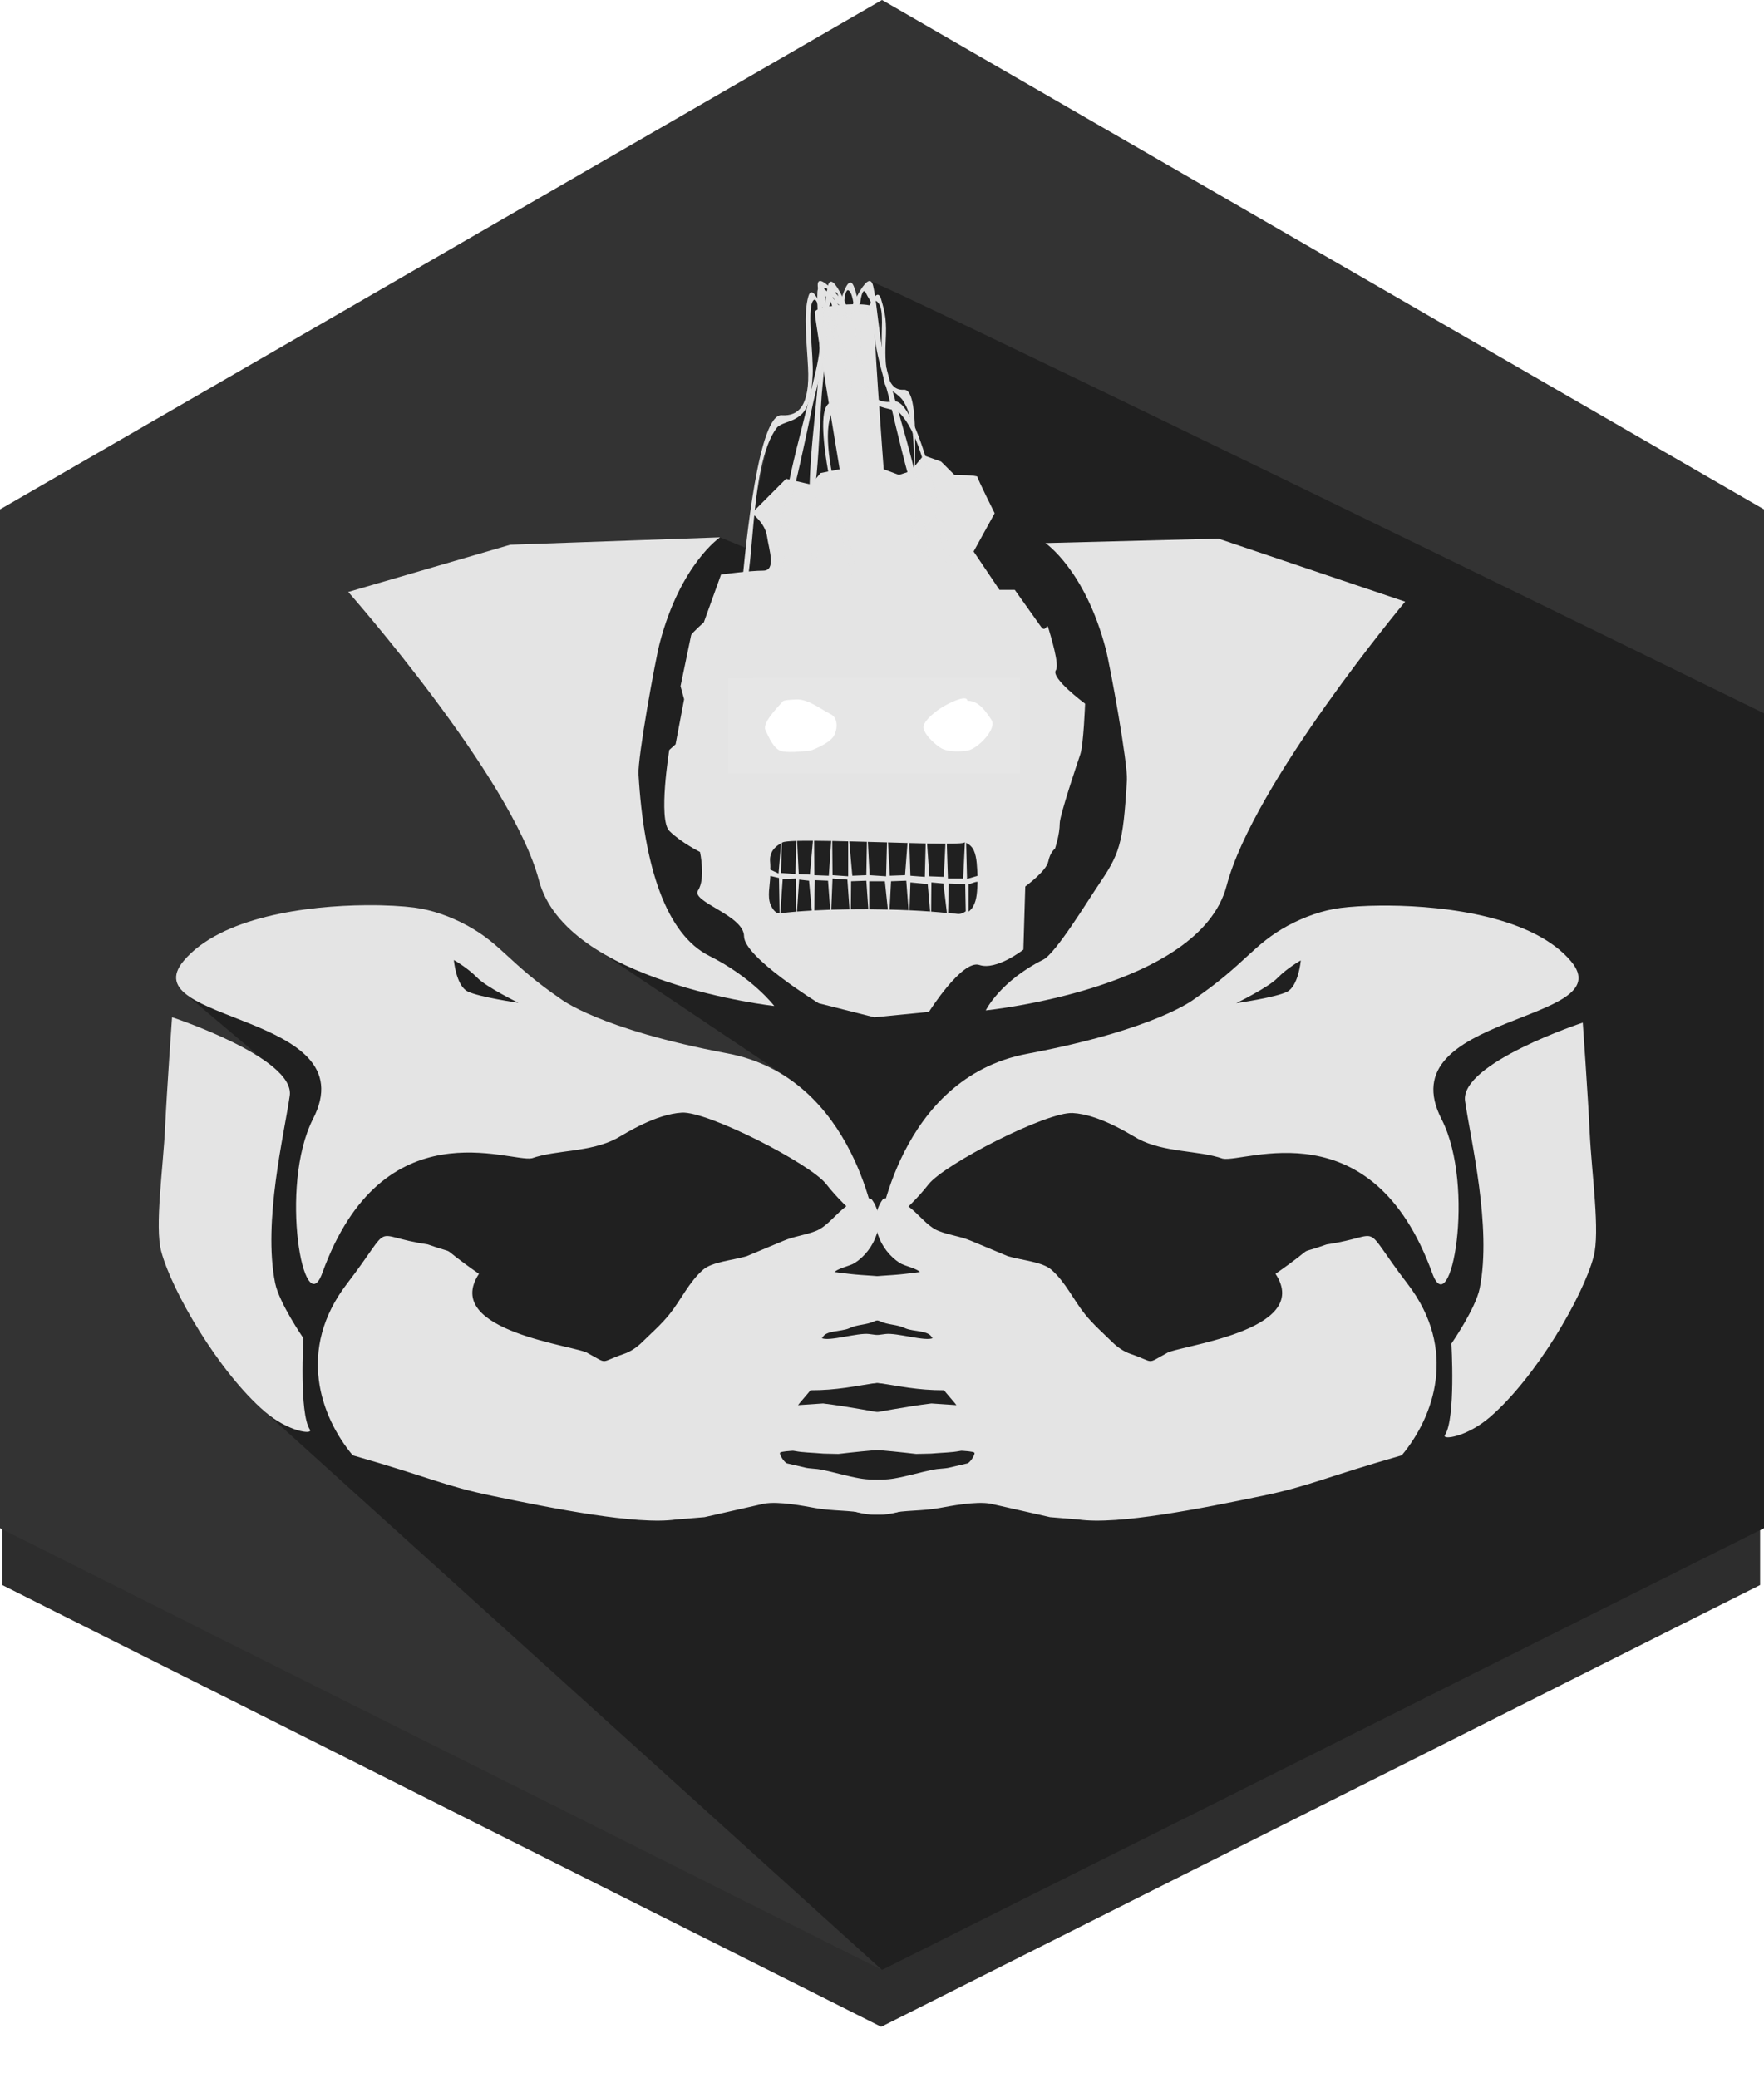 <?xml version="1.0" encoding="UTF-8" standalone="no"?>
<!-- Created with Inkscape (http://www.inkscape.org/) -->

<svg
   xmlns:dc="http://purl.org/dc/elements/1.1/"
   xmlns:cc="http://creativecommons.org/ns#"
   xmlns:rdf="http://www.w3.org/1999/02/22-rdf-syntax-ns#"
   xmlns:svg="http://www.w3.org/2000/svg"
   xmlns="http://www.w3.org/2000/svg"
   xmlns:sodipodi="http://sodipodi.sourceforge.net/DTD/sodipodi-0.dtd"
   xmlns:inkscape="http://www.inkscape.org/namespaces/inkscape"
   width="1303.812"
   height="1535.531"
   id="svg4193"
   version="1.1"
   inkscape:version="0.48.5 r10040"
   sodipodi:docname="logo_small.svg"
   inkscape:export-filename="/data/www/sebkha/squelettes/assets/logo_small.png"
   inkscape:export-xdpi="9.9399996"
   inkscape:export-ydpi="9.9399996">
  <defs
     id="defs4195" />
  <sodipodi:namedview
     id="base"
     pagecolor="#ffffff"
     bordercolor="#666666"
     borderopacity="1.0"
     inkscape:pageopacity="0.0"
     inkscape:pageshadow="2"
     inkscape:zoom="0.5"
     inkscape:cx="612.10379"
     inkscape:cy="730.36757"
     inkscape:document-units="px"
     inkscape:current-layer="layer1"
     showgrid="false"
     fit-margin-top="0"
     fit-margin-left="0"
     fit-margin-right="0"
     fit-margin-bottom="0"
     inkscape:window-width="1280"
     inkscape:window-height="933"
     inkscape:window-x="0"
     inkscape:window-y="31"
     inkscape:window-maximized="1"
     inkscape:snap-bbox="false"
     inkscape:object-paths="false" />
  <g
     inkscape:label="Calque 1"
     inkscape:groupmode="layer"
     id="layer1"
     transform="translate(508.164,888.44)">
    <path
       style="fill:#2d2d2d;fill-opacity:1;stroke:none;display:inline"
       d="M 651.312 42 L 1.656 418.375 L 1.656 1171.125 L 651.312 1497.531 L 1300.938 1171.125 L 1300.938 418.375 L 651.312 42 z M 538 501.062 L 754 501.062 L 754 571.531 L 538 571.531 L 538 501.062 z "
       transform="translate(-508.164,-888.44)"
       id="path5193" />
    <rect
       style="opacity:0;fill:#dddddd;fill-opacity:1;fill-rule:nonzero;stroke:none"
       id="rect5124"
       width="645.714"
       height="565.714"
       x="-507.525"
       y="-886.311" />
    <path
       style="fill:#333333;fill-opacity:1;stroke:none;display:inline"
       d="M 651.906 0 L 0 376.375 L 0 1129.125 L 651.906 1455.531 L 1303.812 1129.125 L 1303.812 376.375 L 651.906 0 z M 538 501.062 L 754 501.062 L 754 571.531 L 538 571.531 L 538 501.062 z "
       transform="translate(-508.164,-888.44)"
       id="path23391" />
    <path
       style="opacity:0.99;fill:#111111;fill-opacity:0.549;stroke:none;display:inline"
       d="M 642.938 207.656 L 635.812 217.906 L 627.469 212.688 L 622.594 220.094 L 607.938 211.375 L 598.562 223.656 L 597.781 234.094 L 597.719 270.969 L 595.75 300.75 L 569.781 317.406 L 555.969 381.75 L 554.281 406.062 L 532.188 397.031 L 402.625 500.375 L 443 702.812 L 582.656 796.469 L 593.125 823.25 C 595.431 825.312 570.848 833.941 566.219 829.156 L 397.875 746.969 L 321.438 687.375 L 136.875 734.25 L 193.531 782.062 L 188.688 778.469 L 191.688 1039.375 L 651.906 1455.531 L 1303.812 1129.125 C 1303.803 928.516 1303.377 727.64 1303.812 527.031 C 1303.813 527.031 658.954 211.705 642.938 207.656 z M 556.406 498.281 L 755.406 498.281 L 755.406 571.031 L 754 571.031 L 754 571.531 L 538 571.531 L 538 501.062 L 556.406 501.062 L 556.406 498.281 z "
       id="path23515"
       transform="translate(-508.164,-888.44)" />
    <g
       transform="translate(-1558.399,-1719.689)"
       id="g4373"
       style="opacity:0.99;fill:#e6e6e6;fill-opacity:1;display:inline">
      <g
         style="fill:#e6e6e6;fill-opacity:1"
         transform="translate(-263.472,-587.866)"
         id="g23326">
        <path
           id="path4098"
           d="m 1584.437,2087.941 c -43.985,0.324 -107.546,8.62 -134.906,41.031 -38.81,45.975 136.202,38.539 95.438,117.062 -25.196,49.861 -6.566,151.018 6.969,113.656 44.712,-123.428 138.816,-81.318 154.969,-84.781 17.847,-6.28 42.895,-4.248 62.531,-14.625 7.857,-4.49 29.168,-17.94 48.25,-19.062 19.082,-1.123 94.811,37.621 106.656,52.75 16.195,20.685 37.031,34.812 37.031,34.812 0,0 -14.589,-113.384 -110,-131.344 -95.411,-17.96 -123.469,-40.406 -123.469,-40.406 -37.729,-25.875 -43.404,-40.329 -69.188,-54.25 -12.038,-6.5 -25.689,-11.397 -38.875,-13.094 -8.242,-1.06 -20.745,-1.858 -35.406,-1.75 z m 64.719,40.5 c 0,0 9.971,5.573 17.375,13.156 6.852,7.018 30.375,18.469 30.375,18.469 0,0 -29.082,-4.194 -37.5,-8.375 -8.643,-4.293 -10.25,-23.25 -10.25,-23.25 z"
           style="fill:#e6e6e6;fill-opacity:1;stroke:none;display:inline"
           inkscape:connector-curvature="0" />
        <path
           sodipodi:nodetypes="csacsssac"
           inkscape:connector-curvature="0"
           id="path4319"
           d="m 2483.572,2174.706 c 0,0 -91,30 -87,58 4,28 19.896,92.938 10.828,138.272 -3.004,15.017 -20.929,40.9 -20.929,40.9 0,0 3.243,55.485 -4.757,67.485 -2.667,4 16.036,1.671 33.336,-13.283 34.159,-29.528 68.698,-89.041 76.522,-118.374 4.925,-18.466 -1.441,-61.329 -2.888,-91.965 -1.277,-27.035 -5.112,-81.035 -5.112,-81.035 z"
           style="fill:#e6e6e6;fill-opacity:1;stroke:none;display:inline" />
        <path
           sodipodi:nodetypes="cccccccccccccccccccccccccccccccccccccccccccccccccccccccccacscc"
           id="path4321"
           d="m 1667.713,2360.309 c -28.166,42.834 74.058,53.229 80.705,58.76 15.353,8.294 7.951,6.742 26.47,0.389 5.246,-1.792 9.865,-5.16 13.222,-8.458 6.941,-6.812 14.34,-13.229 20.485,-20.89 8.475,-10.55 14.298,-23.645 24.79,-32.837 6.679,-5.843 21.739,-6.914 32.062,-9.944 9.153,-3.827 18.29,-7.635 27.443,-11.45 7.535,-3.228 15.891,-4.114 23.799,-7.214 13.171,-5.173 20.332,-24.309 39.656,-24.13 0.551,0.249 1.11,0.497 1.661,0.746 11.798,16.131 1.915,37.761 -12.56,47.016 -3.856,2.469 -13.374,3.948 -15.535,7.463 -0.661,0.497 -1.322,0.995 -1.983,1.492 0,0.089 -0.94,7.231 -0.94,7.32 8.094,-1.448 13.23,-3.881 22.146,-5.214 11.136,-1.684 21.951,-1.662 33.384,-2.995 10.984,-1.282 21.197,-2.679 30.74,-4.235 14.027,-2.277 24.333,-1.059 26.443,8.707 0.873,4.063 -1.771,6.914 -3.305,9.204 -4.772,7.112 -11.688,11.213 -23.468,12.929 -4.297,0.172 -8.594,0.338 -12.891,0.498 -7.492,1.741 -14.985,3.489 -22.477,5.23 -5.967,1.084 -12.179,0.663 -17.188,2.494 -6.39,3.138 -12.781,2.289 -19.171,5.44 -6.213,2.564 -17.401,1.4 -19.554,6.886 -0.22,0.089 -0.441,0.16 -0.661,0.249 5.212,2.768 26.596,-4.05 35.037,-2.992 20.494,2.577 37.478,5.218 55.522,8.707 4.416,0.159 8.823,0.338 13.23,0.497 5.729,0.995 11.459,1.996 17.188,2.991 13.154,2.341 24.511,2.705 27.435,12.681 3.712,12.693 -13.044,19.895 -30.41,17.669 -6.848,-0.887 -13.908,-1.831 -19.502,-2.991 -11.459,-0.498 -22.926,-0.995 -34.376,-1.48 -7.823,-0.67 -15.646,-1.333 -23.468,-2.003 -15.417,2.29 -29.282,5.556 -48.92,5.479 -0.551,0.912 -8.627,10.081 -9.169,11.006 6.17,-0.421 12.34,-0.836 18.519,-1.244 20.417,2.494 37.453,6.181 58.166,9.453 14.934,2.354 34.266,-1.257 47.928,2.481 6.306,1.729 9.636,8.062 6.611,14.428 -5.068,10.703 -15.781,9.172 -33.045,10.703 -3.636,0.089 -7.272,0.159 -10.908,0.249 -20.002,-2.354 -55.047,-6.015 -74.702,-3.24 -4.416,0.638 -23.756,0.587 -25.782,2.245 -0.958,0.836 2.491,6.637 4.872,7.906 4.628,1.084 9.255,2.156 13.883,3.24 3.187,0.746 7.967,0.682 11.899,1.48 8.857,1.805 18.502,4.733 28.426,6.481 12.052,2.092 25.46,-0.223 34.376,3.974 5.382,2.539 9.797,10.014 4.628,15.423 -4.84,5.058 -21.477,9.434 -35.037,6.468 -11.416,-2.494 -24.265,-1.684 -37.02,-3.974 -8.297,-1.493 -27.087,-5.231 -38.012,-3.24 -14.654,3.317 -29.308,6.64 -43.962,9.957 -7.051,0.587 -14.103,1.161 -21.146,1.741 -29.037,4.197 -91.505,-8.302 -135.766,-17.489 -35.508,-7.37 -45.43,-13.455 -103.077,-29.971 -23.919,-28.666 -41.504,-78.162 -4.297,-126.679 36.24,-47.257 15.522,-35.694 59.734,-29.153 25.968,9.204 3.798,-2.024 37.873,21.739 z"
           clip-rule="evenodd"
           inkscape:connector-curvature="0"
           style="fill:#e6e6e6;fill-opacity:1;fill-rule:evenodd;stroke:none;display:inline" />
        <path
           style="fill:#e6e6e6;fill-opacity:1;stroke:none;display:inline"
           d="m 1440.87,2170.706 c 0,0 91,30 87,58 -4,28 -19.896,92.938 -10.828,138.272 3.004,15.017 20.929,40.9 20.929,40.9 0,0 -3.243,55.485 4.757,67.485 2.667,4 -16.036,1.671 -33.336,-13.283 -34.159,-29.528 -68.698,-89.041 -76.522,-118.374 -4.925,-18.466 1.441,-61.329 2.888,-91.965 1.277,-27.035 5.112,-81.035 5.112,-81.035 z"
           id="path4323"
           inkscape:connector-curvature="0"
           sodipodi:nodetypes="csacsssac" />
        <path
           style="fill:#e6e6e6;fill-opacity:1;fill-rule:evenodd;stroke:none;display:inline"
           inkscape:connector-curvature="0"
           clip-rule="evenodd"
           d="m 2256.482,2360.309 c 28.166,42.834 -74.058,53.229 -80.705,58.76 -15.353,8.294 -7.951,6.742 -26.47,0.389 -5.246,-1.792 -9.865,-5.16 -13.222,-8.458 -6.941,-6.812 -14.34,-13.229 -20.485,-20.89 -8.475,-10.55 -14.298,-23.645 -24.79,-32.837 -6.679,-5.843 -21.739,-6.914 -32.062,-9.944 -9.153,-3.827 -18.29,-7.635 -27.443,-11.45 -7.535,-3.228 -15.891,-4.114 -23.799,-7.214 -13.171,-5.173 -20.332,-24.309 -39.656,-24.13 -0.551,0.249 -1.11,0.497 -1.661,0.746 -11.798,16.131 -1.915,37.761 12.56,47.016 3.856,2.469 13.374,3.948 15.535,7.463 0.661,0.497 1.322,0.995 1.983,1.492 0,0.089 0.94,7.231 0.94,7.32 -8.094,-1.448 -13.23,-3.881 -22.146,-5.214 -11.137,-1.684 -21.951,-1.662 -33.384,-2.995 -10.984,-1.282 -21.197,-2.679 -30.74,-4.235 -14.027,-2.277 -24.333,-1.059 -26.443,8.707 -0.873,4.063 1.772,6.914 3.305,9.204 4.772,7.112 11.687,11.213 23.468,12.929 4.297,0.172 8.594,0.338 12.891,0.498 7.492,1.741 14.984,3.489 22.477,5.23 5.967,1.084 12.179,0.663 17.188,2.494 6.39,3.138 12.781,2.289 19.171,5.44 6.212,2.564 17.401,1.4 19.554,6.886 0.22,0.089 0.441,0.16 0.661,0.249 -5.212,2.768 -26.596,-4.05 -35.037,-2.992 -20.493,2.577 -37.478,5.218 -55.522,8.707 -4.416,0.159 -8.823,0.338 -13.23,0.497 -5.729,0.995 -11.459,1.996 -17.188,2.991 -13.154,2.341 -24.511,2.705 -27.435,12.681 -3.712,12.693 13.043,19.895 30.41,17.669 6.848,-0.887 13.908,-1.831 19.502,-2.991 11.459,-0.498 22.926,-0.995 34.376,-1.48 7.823,-0.67 15.645,-1.333 23.468,-2.003 15.417,2.29 29.282,5.556 48.92,5.479 0.551,0.912 8.627,10.081 9.169,11.006 -6.17,-0.421 -12.34,-0.836 -18.519,-1.244 -20.417,2.494 -37.453,6.181 -58.166,9.453 -14.934,2.354 -34.266,-1.257 -47.928,2.481 -6.306,1.729 -9.636,8.062 -6.611,14.428 5.068,10.703 15.781,9.172 33.045,10.703 3.636,0.089 7.272,0.159 10.908,0.249 20.002,-2.354 55.047,-6.015 74.702,-3.24 4.416,0.638 23.756,0.587 25.782,2.245 0.958,0.836 -2.49,6.637 -4.872,7.906 -4.628,1.084 -9.255,2.156 -13.883,3.24 -3.187,0.746 -7.967,0.682 -11.899,1.48 -8.857,1.805 -18.502,4.733 -28.426,6.481 -12.052,2.092 -25.46,-0.223 -34.376,3.974 -5.382,2.539 -9.797,10.014 -4.628,15.423 4.84,5.058 21.477,9.434 35.037,6.468 11.416,-2.494 24.265,-1.684 37.02,-3.974 8.297,-1.493 27.087,-5.231 38.012,-3.24 14.654,3.317 29.308,6.64 43.962,9.957 7.051,0.587 14.103,1.161 21.146,1.741 29.037,4.197 91.505,-8.302 135.766,-17.489 35.508,-7.37 45.43,-13.455 103.077,-29.971 23.919,-28.666 41.504,-78.162 4.297,-126.679 -36.24,-47.257 -15.522,-35.694 -59.734,-29.153 -25.968,9.204 -3.798,-2.024 -37.873,21.739 z"
           id="path4327"
           sodipodi:nodetypes="cccccccccccccccccccccccccccccccccccccccccccccccccccccccccacscc" />
        <path
           id="path4102"
           d="m 2334.469,2088.222 c -12.328,0.095 -22.788,0.822 -30,1.75 -13.186,1.696 -26.837,6.594 -38.875,13.094 -25.783,13.921 -31.459,28.375 -69.188,54.25 0,0 -28.058,22.447 -123.469,40.406 -95.411,17.96 -110,131.344 -110,131.344 0,0 20.837,-14.128 37.031,-34.812 11.845,-15.129 87.574,-53.873 106.656,-52.75 19.082,1.122 40.393,14.572 48.25,19.062 19.637,10.377 44.684,8.345 62.531,14.625 16.152,3.463 110.257,-38.646 154.969,84.781 13.534,37.362 32.165,-63.795 6.969,-113.656 -40.765,-78.524 134.247,-71.088 95.438,-117.062 -27.36,-32.412 -90.922,-40.707 -134.906,-41.031 -1.833,-0.014 -3.645,-0.014 -5.406,0 z m -59.312,40.5 c 0,0 -1.607,18.957 -10.25,23.25 -8.418,4.181 -37.5,8.375 -37.5,8.375 0,0 23.523,-11.482 30.375,-18.5 7.404,-7.584 17.375,-13.125 17.375,-13.125 z"
           style="fill:#e6e6e6;fill-opacity:1;stroke:none;display:inline"
           inkscape:connector-curvature="0" />
      </g>
      <path
         style="fill:#e6e6e6;fill-opacity:1;stroke:none;display:inline"
         d="m 1622.527,1574.553 c 0,0 -154,-17 -174,-93 -20,-76 -140.887,-212.929 -140.887,-212.929 l 119.719,-34.864 155.067,-5.479 c 0,0 -29.247,19.744 -44.57,78.117 -3.336,12.71 -16.388,84.837 -15.673,96.996 4,68 20.343,118.159 52.343,134.159 32,16 48,37 48,37 z"
         id="path4009"
         inkscape:connector-curvature="0"
         sodipodi:nodetypes="cscccsssc" />
      <path
         sodipodi:nodetypes="cscccssssc"
         inkscape:connector-curvature="0"
         id="path4011"
         d="m 1778.821,1577.795 c 0,0 158,-16 178,-92 20,-76 132,-210 132,-210 l -137.987,-46.547 -127.912,3.275 c 0,0 29.246,19.744 44.57,78.117 3.336,12.71 16.388,84.837 15.673,96.996 -2.851,48.46 -5.399,54.49 -21.986,78.922 -6.688,9.851 -30.662,49.139 -39.857,53.737 -32,16 -42.5,37.5 -42.5,37.5 z"
         style="fill:#e6e6e6;fill-opacity:1;stroke:none;display:inline" />
      <g
         id="g4233"
         style="fill:#e6e6e6;fill-opacity:1">
        <path
           sodipodi:nodetypes="sscccccssccsccccscsscccsccscsscsscccccsccccccsccssscssssscssssscsccccsccccccccccsccccccccccccccccccccccccccccsccccccccccccccccccccccccccccccccccccccccccccccccccccccccccccccscccscccsccccccccsccc"
           inkscape:connector-curvature="0"
           id="path4094"
           d="m 1680.608,1056.047 c -12.582,0.237 -28.125,2.623 -28.125,5.938 0,5.657 18.375,115.969 18.375,115.969 l -14.125,2.812 -7.062,8.5 -18.406,-4.25 -25.438,25.438 c 0,0 9.898,7.069 11.312,16.969 1.414,9.899 7.056,25.469 -2.844,25.469 -9.899,0 -31.094,2.844 -31.094,2.844 l -12.75,35.344 c 0,0 -9.078,8.08 -9.375,9.469 -0.595,2.782 -7.844,37.688 -7.844,37.688 l 2.656,9.656 -6.312,33.281 -4.656,4.188 c 0,0 -8.392,51.39 0.094,59.875 8.485,8.485 22.625,15.531 22.625,15.531 0,0 4.219,19.827 -1.438,28.312 -5.657,8.485 33.969,18.381 33.969,33.938 0,15.556 55.156,49.5 55.156,49.5 l 41.125,10.375 40.375,-4 c 0,0 24.553,-38.899 37.281,-34.656 12.728,4.243 32.531,-11.344 32.531,-11.344 l 1.406,-46.656 c 0,0 15.555,-11.304 16.969,-18.375 1.414,-7.071 4.969,-9.5 4.969,-9.5 0,0 3.531,-10.296 3.531,-18.781 0,-6.006 13.269,-45.297 15.219,-51.062 2.373,-7.016 3.531,-37.344 3.531,-37.344 0,0 -25.753,-19.032 -21.594,-24.75 2.831,-3.893 -4.028,-25.914 -5.656,-31.469 -1.092,-3.725 -1.917,4.546 -5.656,-1.062 l -19.094,-26.844 -11.312,0 -19.094,-28.312 15.562,-28.281 c 0,0 -12.719,-25.43 -12.719,-26.844 0,-1.414 -16.969,-1.438 -16.969,-1.438 l -9.906,-9.875 -12.875,-4.594 -9.75,11.656 -8.5,2.812 -11.312,-4.219 c 0,0 -8.477,-113.156 -7.062,-118.812 0.53,-2.121 -5.502,-3.061 -13.25,-3.094 -0.807,0 -1.63,-0.016 -2.469,0 z m -40.406,292 c 8.443,0.351 18.328,8.219 23.812,10.75 6.5,3 5,13 2,17 -4.211,5.614 -16.5,10 -16.5,10 0,0 -15.5,2 -21.5,0.5 -6,-1.5 -9.5,-10.5 -12,-15.5 -2.5,-5 7.5,-15.5 13,-21.5 0.859,-0.938 9.624,-1.315 11.188,-1.25 z m 124.969,0.969 c 0.338,10e-4 0.639,0.013 0.938,0.031 7.899,0.482 12.726,7.792 16.969,14.156 4.243,6.364 -9.909,21.211 -17.688,22.625 -3.782,0.688 -14.868,1.574 -20.406,-2.312 -5.851,-4.106 -11.035,-9.578 -12.125,-13.938 -1.059,-4.237 6.184,-10.78 12.281,-14.844 5.731,-3.82 20.031,-10.789 20.031,-5.719 z m -121.188,103.469 c 2.154,-0.023 4.616,-0.01 7.094,0 l -2.25,25 -8.219,-0.406 -1.188,-24.5 c 1.424,-0.039 2.92,-0.076 4.562,-0.094 z m 7.969,0 c 0.365,0 0.66,0 1.031,0 3.592,0.023 7.532,0.084 11.594,0.156 l -1.75,25.688 -10.656,-0.406 z m -13.094,0.094 -0.688,24.5 -10.656,-0.812 0.625,-22.281 c 0.19,-0.103 0.372,-0.215 0.562,-0.312 1.123,-0.579 4.792,-0.931 10.156,-1.094 z m 26.5,0.062 c 3.76,0.069 7.764,0.184 11.781,0.281 l 0,25.812 -11.562,-0.812 z m 12.594,0.281 c 4.336,0.106 8.561,0.22 13.031,0.344 l -0.438,24.656 -10.344,0.406 z m 13.75,0.375 c 4.795,0.134 9.374,0.239 14.125,0.375 l -0.656,25.062 -12.188,-0.812 z m 71.438,0.312 c 0.094,0.025 0.187,0.065 0.281,0.094 l -1.312,26.656 -11.25,0 -0.812,-25.75 c 8.03,-0.015 13.094,-0.289 13.094,-1 z m -56.562,0.094 c 4.838,0.138 9.83,0.286 14.406,0.406 l -1.812,23.812 -11.25,0.406 z m 57.75,0.344 c 2.465,1.048 4.619,3.188 5.688,5.594 2.406,5.416 2.324,12.505 2.721,18.759 l -7.742,2.279 z m -42,0.094 c 4.305,0.112 8.222,0.204 12.094,0.281 l -0.625,24.719 -10.656,-0.812 z m -94.781,0.156 -1.875,22.375 -6.156,-2.906 c 0.479,-5.553 -1.178,-7.748 1.031,-12.625 1.338,-2.954 4.121,-5.201 7,-6.844 z m 107.906,0.156 c 5.026,0.097 9.662,0.153 13.562,0.156 l -1.219,24.531 -10.656,-0.406 z m -115.875,24 6.406,1.5 0.469,26.125 c -3.047,0.26 -5.498,-3.59 -6.688,-6.438 -2.52,-6.032 -0.391,-14.38 -0.188,-21.188 z m 18.906,1.906 0.219,24.469 c -4.059,0.341 -7.962,0.736 -11.688,1.188 l 1.719,-25.25 z m 27.094,0 10.969,0.812 1.562,21.938 c -4.515,0.056 -9.006,0.138 -13.469,0.281 z m -24.688,0.812 7.312,0.812 2.031,22.062 c -3.708,0.214 -7.379,0.428 -10.906,0.719 z m 11.594,0.406 9.75,0.406 1.594,21.438 c -3.945,0.131 -7.858,0.294 -11.688,0.5 0.103,-7.947 0.171,-17.328 0.344,-22.344 z m 38.062,0.406 1.469,21.062 c -4.278,-0.025 -8.585,0.015 -12.906,0.062 l 0.188,-20.719 z m 29.531,0 1.656,21.812 c -4.506,-0.203 -9.168,-0.344 -14,-0.469 l 1.094,-20.938 z m -27.406,0.406 11.594,0 2.188,20.906 c -4.504,-0.109 -9.118,-0.187 -13.781,-0.219 z m 30.469,0.844 12.781,1.219 1.781,20.281 c -4.723,-0.347 -9.821,-0.656 -15.25,-0.906 z m 15.531,0 8.844,0.812 2.594,21.781 c -3.475,-0.383 -7.397,-0.711 -11.656,-1.031 z m 34.096,-0.468 c -0.321,6.386 -0.284,13.118 -3.346,18.374 -0.792,1.36 -1.974,2.685 -3.344,3.75 l 0,-20.438 c 2.754,-0.352 3.941,-1.536 6.69,-1.687 z m -21.315,1.28 12.188,0.406 0.378,20.163 c -1.944,1.382 -4.207,2.212 -6.344,1.844 -2.301,-0.397 -3.568,-0.15 -6.69,-0.506 z"
           style="fill:#e6e6e6;fill-opacity:1;stroke:none;display:inline" />
        <path
           sodipodi:nodetypes="csssccsssc"
           inkscape:connector-curvature="0"
           id="path3973"
           d="m 1666.154,1082.895 c 0,0 -13.976,-47.693 -18.395,-32.777 -3.858,13.022 -1.149,35.043 -0.295,52.453 1.369,27.91 -6.43,36.35 -19.494,35.479 -16.792,-1.119 -26.495,92.582 -29.81,131.686 10.734,-2.798 4.468,-94.063 26.305,-122.476 2.76,-3.333 10.177,-4.17 14.96,-7.39 3.915,-2.635 10.284,-6.282 11.49,-31.762 0.703,-14.844 -4.311,-47.867 0.181,-54.489 3.845,-5.668 5.976,16.371 5.976,16.371"
           style="fill:#e6e6e6;fill-opacity:1;stroke:none;display:inline" />
        <path
           sodipodi:nodetypes="csssccsssc"
           inkscape:connector-curvature="0"
           id="path3973-4"
           d="m 1681.006,1063.793 c 0,0 -27.359,-36.63 -26.363,-21.106 0.87,13.554 8.8,29.974 15.607,46.02 10.912,25.725 6.503,36.337 -6.059,40.026 -16.148,4.742 7.067,96.039 17.444,133.887 9.11,-6.329 -28.252,-89.831 -17.557,-124.033 1.44,-4.08 8.114,-7.425 11.492,-12.096 2.766,-3.824 7.486,-9.444 -0.171,-33.776 -4.461,-14.175 -18.348,-39.298 -16.416,-47.064 1.654,-6.646 9.046,9.162 9.046,9.162"
           style="opacity:0.99;fill:#e6e6e6;fill-opacity:1;stroke:none;display:inline" />
        <path
           sodipodi:nodetypes="csssccsssc"
           inkscape:connector-curvature="0"
           id="path3973-7"
           d="m 1689.104,1066.791 c 0,0 8.675,-26.986 12.406,-14.393 3.258,10.995 4.095,16.305 3.374,31.005 -1.156,23.564 2.304,36.55 13.334,35.815 14.178,-0.945 5.573,75.042 8.372,108.058 -9.063,-2.363 8.727,-77.074 -9.71,-101.063 -2.33,-2.814 -6.639,-5.865 -10.677,-8.583 -3.306,-2.225 -3.214,-8.039 -4.232,-29.551 -0.593,-12.533 1.687,-26.742 -2.106,-32.333 -3.247,-4.785 -3.092,0.15 -3.092,0.15"
           style="opacity:0.99;fill:#e6e6e6;fill-opacity:1;stroke:none;display:inline" />
        <path
           sodipodi:nodetypes="cssccassc"
           inkscape:connector-curvature="0"
           id="path3973-4-0"
           d="m 1676.638,1066.388 c 0,0 -21.684,-34.241 -22.305,-18.848 -0.542,13.44 2.649,37.971 1.319,55.654 -4.284,56.922 -10.708,80.932 -4.762,144.689 6.551,-3.8 2.849,-26.847 1.969,-59.454 1.29,-3.603 3.329,-38.999 4.297,-58.542 0.975,-19.705 4.577,-33.456 1.517,-59.168 -1.783,-14.98 -0.438,-12.119 1.482,-19.187 1.643,-6.049 5.274,6.201 5.274,6.201"
           style="opacity:0.99;fill:#e6e6e6;fill-opacity:1;stroke:none;display:inline" />
        <path
           sodipodi:nodetypes="csssccsssc"
           inkscape:connector-curvature="0"
           id="path3973-4-1"
           d="m 1666.066,1077.234 c 0,0 9.061,-48.955 15.161,-34.614 5.325,12.521 4.945,34.712 5.955,52.114 1.618,27.898 10.454,35.429 23.637,33.124 16.945,-2.964 36.909,89.122 44.494,127.633 -11.211,-1.599 -14.683,-93.022 -39.939,-118.863 -3.164,-3.009 -10.792,-3.025 -16,-5.698 -4.263,-2.188 -11.129,-5.112 -15.101,-30.31 -2.314,-14.68 -0.78,-48.063 -6.06,-54.151 -4.519,-5.211 -4.308,16.934 -4.308,16.934"
           style="opacity:0.99;fill:#e6e6e6;fill-opacity:1;stroke:none;display:inline" />
        <path
           sodipodi:nodetypes="cssccassc"
           inkscape:connector-curvature="0"
           id="path3973-4-0-5"
           d="m 1675.943,1066.536 c 0,0 16.135,-39.827 19.698,-23.886 3.111,13.917 4.428,40.112 9.166,58.306 15.251,58.569 26.5,82.398 32.373,150.034 -7.553,-2.724 -8.057,-27.466 -13.315,-61.648 -2.028,-3.514 -10.86,-40.052 -15.57,-60.255 -4.75,-20.371 -11.112,-34.033 -12.789,-61.435 -0.977,-15.964 -1.839,-12.725 -5.18,-19.735 -2.86,-5.999 -4.327,7.468 -4.327,7.468"
           style="opacity:0.99;fill:#e6e6e6;fill-opacity:1;stroke:none;display:inline" />
        <path
           sodipodi:nodetypes="cssccassc"
           inkscape:connector-curvature="0"
           id="path3973-4-0-5-7"
           d="m 1680.284,1068.347 c 0,0 -15.014,-41.731 -18.33,-25.028 -2.895,14.583 -4.121,42.03 -8.529,61.094 -14.192,61.369 -24.659,86.338 -30.124,157.208 7.029,-2.854 7.498,-28.779 12.39,-64.596 1.887,-3.682 10.105,-41.967 14.489,-63.136 4.42,-21.345 10.34,-35.661 11.901,-64.373 0.909,-16.728 1.711,-13.334 4.82,-20.678 2.661,-6.286 4.026,7.825 4.026,7.825"
           style="opacity:0.99;fill:#e6e6e6;fill-opacity:1;stroke:none;display:inline" />
      </g>
    </g>
    <rect
       style="opacity:0;fill:#b8b7b8;fill-opacity:0.992;fill-rule:nonzero;stroke:none;display:inline"
       id="rect3237"
       width="171.519"
       height="76.138"
       x="54.72"
       y="-284.113" />
  </g>
</svg>
